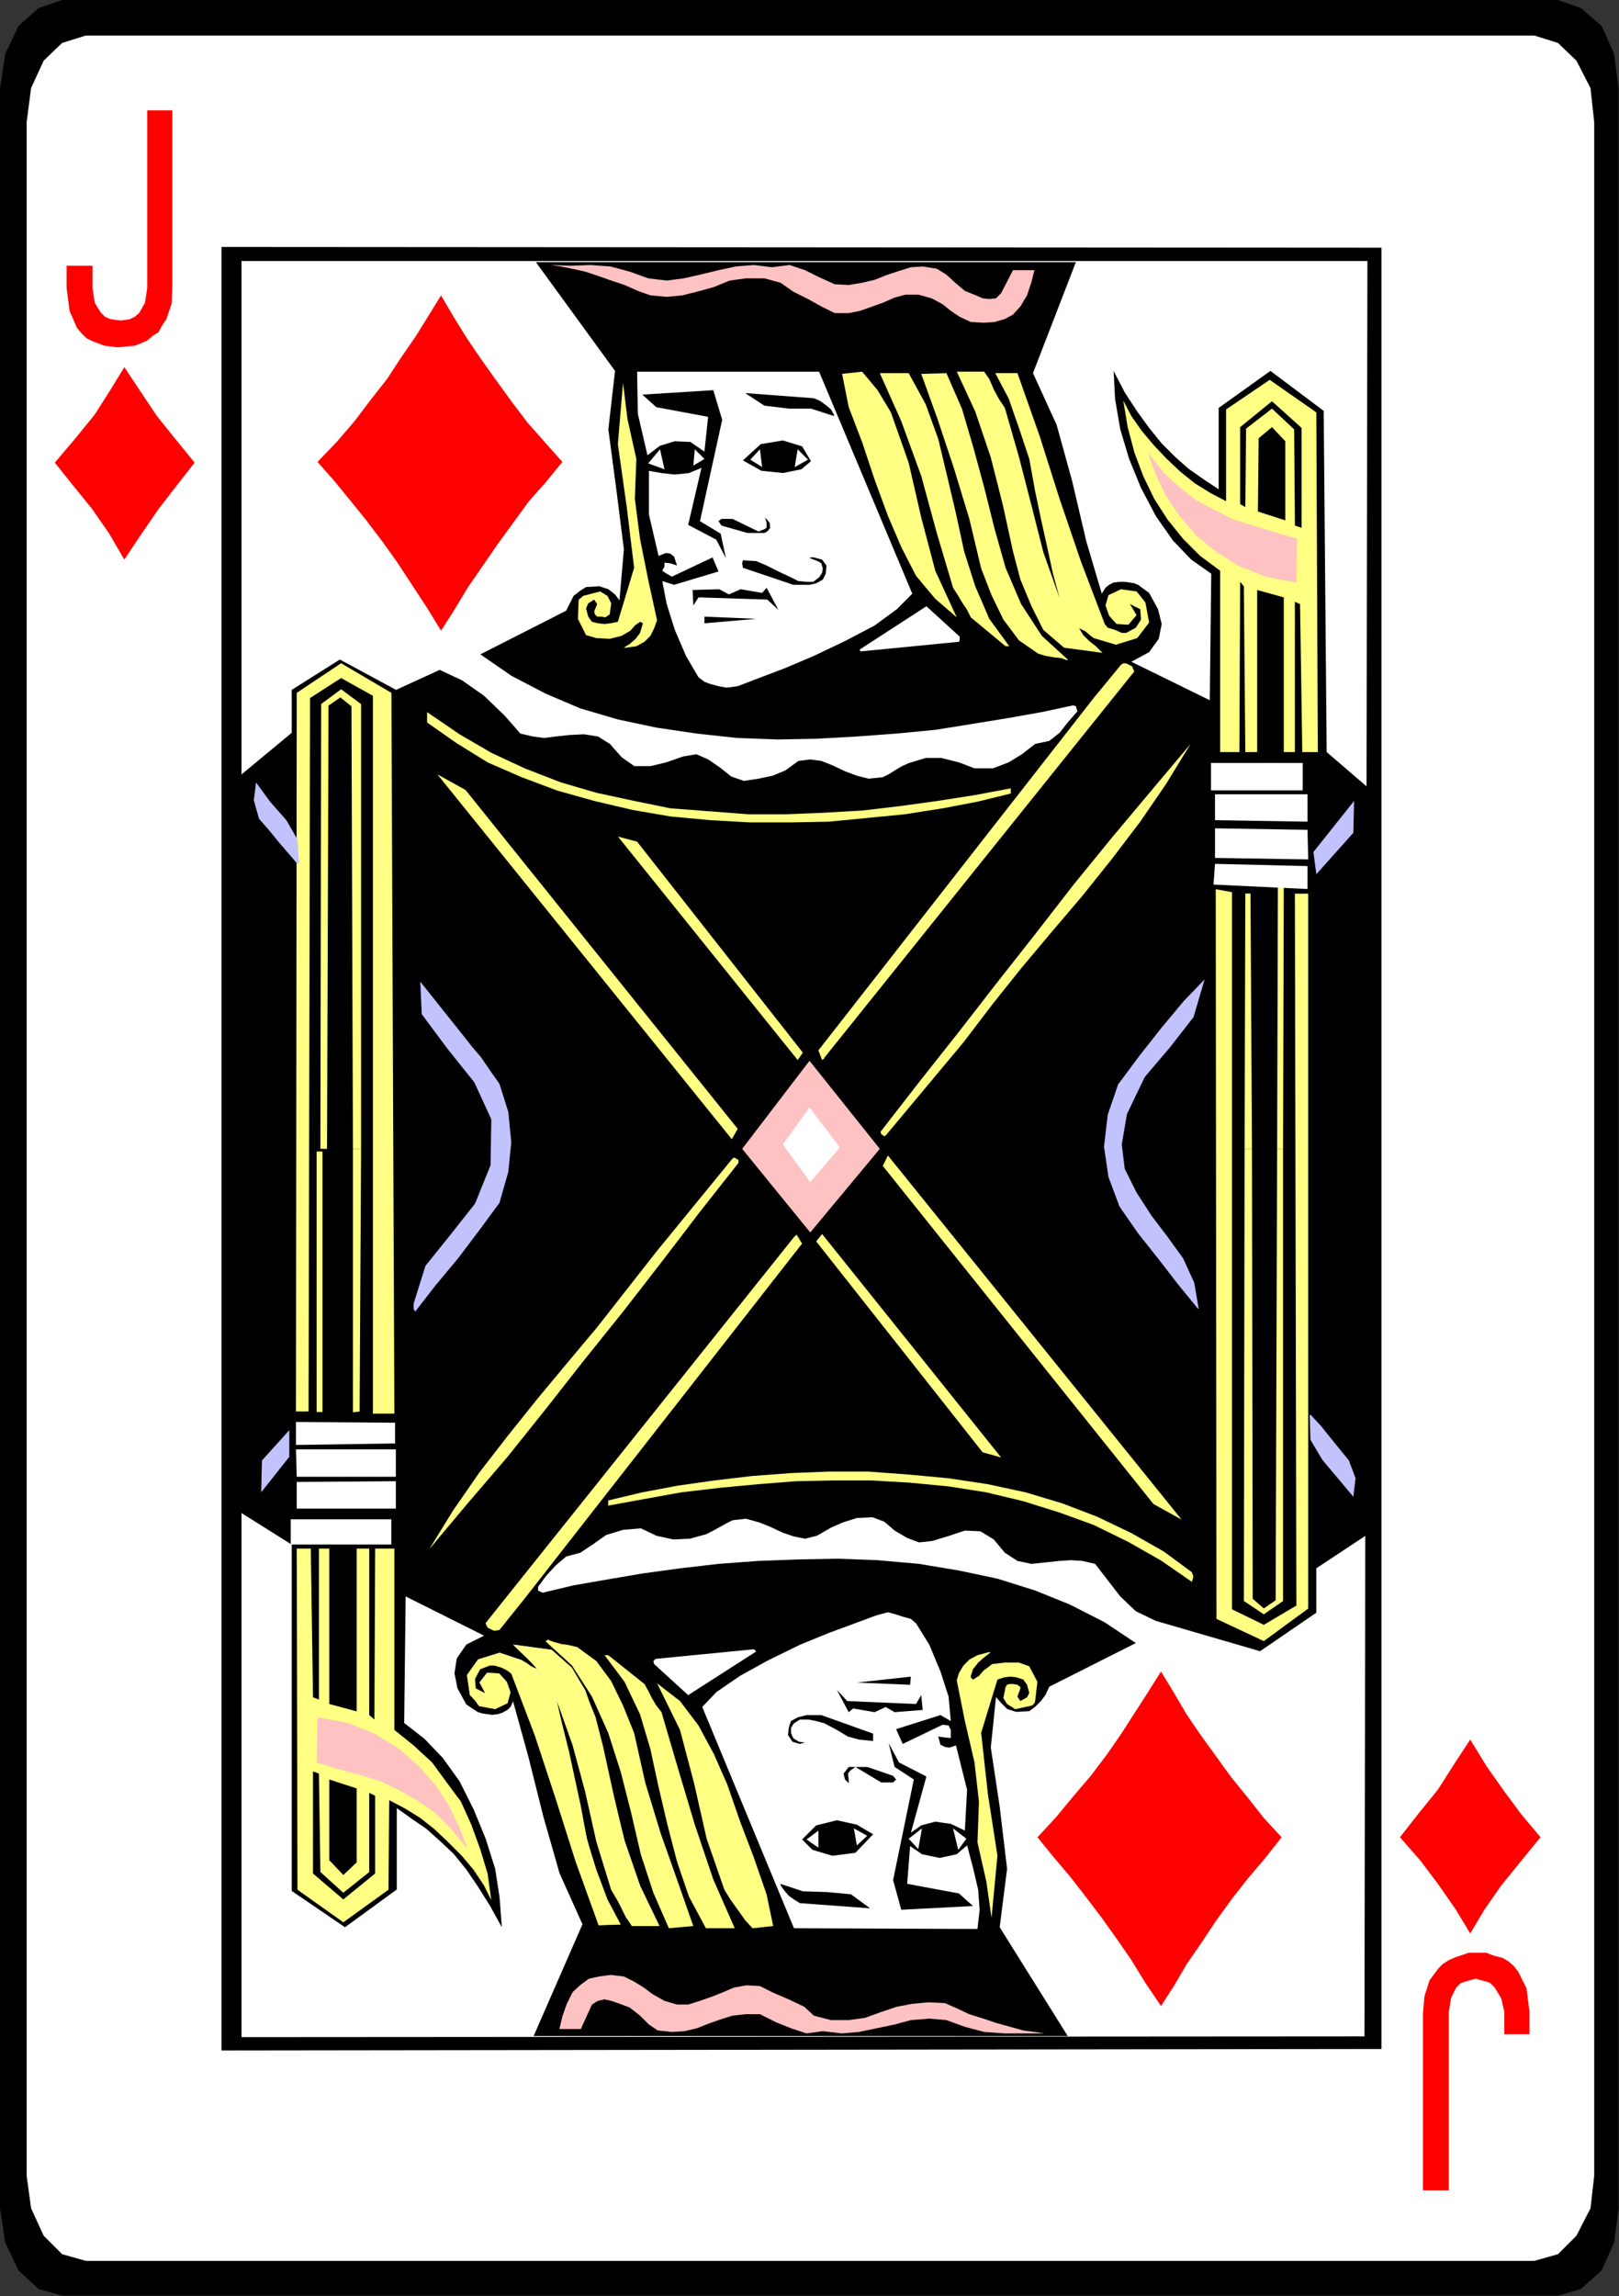 <?xml version="1.0" encoding="utf-8"?>
<svg viewBox="2332.094 189.581 210.048 297.792" xmlns="http://www.w3.org/2000/svg">
  <rect x="2332.094" y="189.581" width="210.048" height="297.792" fill="#333333" stroke="none"/>
  <g id="g130" transform="matrix(1.333, 0, 0, -1.333, 2340.158, 189.581)">
    <path d="m 0,0 h 145.584 l 2.231,-0.792 2.017,-1.728 1.225,-2.736 0.431,-3.384 v -206.208 l -0.431,-3.312 -1.225,-2.736 -2.017,-1.8 -2.231,-0.648 H 0 l -2.304,0.648 -1.944,1.8 -1.296,2.736 -0.504,3.312 V -8.64 l 0.504,3.384 1.296,2.736 1.944,1.728 z" style="fill:#000000;fill-opacity:1;fill-rule:nonzero;stroke:none" id="path132"/>
  </g>
  <g id="g134" transform="matrix(1.333, 0, 0, -1.333, 2343.229, 194.189)">
    <path d="m 0,0 h 140.977 l 2.303,-0.72 1.8,-1.728 1.368,-2.664 0.361,-3.312 v -199.8 l -0.361,-3.168 -1.368,-2.664 -1.8,-1.8 -2.303,-0.648 H 0 l -2.304,0.648 -1.8,1.8 -1.223,2.664 -0.433,3.168 v 199.8 l 0.433,3.312 1.223,2.664 1.8,1.728 z" style="fill:#ffffff;fill-opacity:1;fill-rule:nonzero;stroke:none" id="path136"/>
  </g>
  <g id="g138" transform="matrix(1.333, 0, 0, -1.333, 2340.733, 224.045)">
    <path d="m 0,0 h 2.521 v -2.16 l 0.215,-1.44 0.577,-0.936 0.431,-0.432 0.504,-0.216 0.433,-0.072 0.575,-0.072 0.576,0.072 0.36,0.072 0.433,0.216 0.432,0.36 0.576,1.008 0.216,1.44 v 17.28 h 2.447 V -1.872 L 10.225,-3.672 9.721,-5.184 9.288,-5.832 8.928,-6.48 8.353,-6.84 7.849,-7.272 7.2,-7.56 6.625,-7.776 5.904,-7.848 5.256,-7.92 H 4.824 L 4.248,-7.848 3.672,-7.776 3.097,-7.56 2.521,-7.344 1.944,-7.056 1.44,-6.552 1.008,-6.048 0.288,-4.392 0,-2.16 Z" style="fill:#ff0000;fill-opacity:1;fill-rule:nonzero;stroke:none" id="path140"/>
  </g>
  <g id="g142" transform="matrix(1.333, 0, 0, -1.333, 2530.525, 453.389)">
    <path d="M 0,0 H -2.447 V 2.16 L -2.735,3.456 -3.383,4.536 -3.815,4.968 -4.176,5.112 -4.752,5.256 -5.256,5.4 -5.76,5.256 -6.264,5.112 -6.695,4.968 -7.127,4.536 -7.631,3.528 -7.848,2.16 v -17.352 h -2.519 V 1.944 l 0.143,1.728 0.505,1.584 0.432,0.576 0.432,0.576 0.432,0.432 0.575,0.36 0.649,0.288 0.648,0.216 0.648,0.216 h 0.576 0.575 0.576 L -3.672,7.704 -3.168,7.56 -2.591,7.416 -2.016,7.056 -1.512,6.624 -1.079,6.048 -0.287,4.464 0,2.16 Z" style="fill:#ff0000;fill-opacity:1;fill-rule:nonzero;stroke:none" id="path144"/>
  </g>
  <g id="g146" transform="matrix(1.333, 0, 0, -1.333, 2357.343, 249.581)">
    <path d="M 0,0 -1.873,2.304 -3.673,4.536 -5.257,6.912 -6.841,9.288 -8.209,7.056 -9.721,4.68 -11.593,2.376 -13.608,0 l 1.727,-2.16 1.872,-2.304 1.656,-2.376 1.512,-2.592 1.584,2.376 1.728,2.52 1.728,2.232 z" style="fill:#ff0000;fill-opacity:1;fill-rule:nonzero;stroke:none" id="path148"/>
  </g>
  <g id="g150" transform="matrix(1.333, 0, 0, -1.333, 2513.725, 427.853)">
    <path d="M 0,0 2.016,-2.304 3.744,-4.608 5.4,-6.984 6.84,-9.36 8.208,-7.056 9.864,-4.68 11.736,-2.376 13.68,0 11.809,2.232 10.152,4.464 8.424,6.912 6.84,9.504 5.328,7.2 3.672,4.608 1.801,2.304 Z" style="fill:#ff0000;fill-opacity:1;fill-rule:nonzero;stroke:none" id="path152"/>
  </g>
  <g id="g154" transform="matrix(1.333, 0, 0, -1.333, 2511.326, 455.309)">
    <path d="m 0,0 v 175.248 l -112.896,0.072 V -0.144 Z" style="fill:#000000;fill-opacity:1;fill-rule:nonzero;stroke:none" id="path156"/>
  </g>
  <g id="g158" transform="matrix(1.333, 0, 0, -1.333, 2509.117, 453.677)">
    <path d="M 0,0 0.288,172.728 H -109.296 V -0.072 Z" style="fill:#ffffff;fill-opacity:1;fill-rule:nonzero;stroke:none" id="path160"/>
  </g>
  <g id="g162" transform="matrix(1.333, 0, 0, -1.333, 2475.038, 266.573)">
    <path d="m 0,0 -1.512,5.112 -1.368,5.832 -1.512,5.472 -2.304,5.04 4.176,10.8 h -52.56 l 7.704,-10.584 -0.648,-5.688 0.792,-5.976 0.72,-5.688 -0.432,-4.968 -0.432,0.576 -0.648,0.504 -0.865,0.288 -1.295,-0.072 -0.577,-0.36 -0.647,-0.504 -0.36,-0.72 -0.36,-0.72 -8.352,-4.248 3.024,-2.088 3.311,-1.728 3.384,-1.44 3.673,-1.08 3.743,-0.792 3.889,-0.576 3.96,-0.432 3.96,-0.144 3.815,0.072 3.889,0.216 3.888,0.288 3.744,0.36 3.6,0.576 3.528,0.576 3.24,0.576 3.024,0.648 0.288,-0.072 0.144,-0.504 -0.937,-1.08 -0.791,-1.008 -1.008,-0.792 -1.368,-0.288 -1.296,-1.008 -1.296,-0.792 -1.512,-0.576 h -1.801 l -1.511,0.576 -1.728,0.432 h -1.513 l -1.655,-0.504 -0.648,-0.288 -0.72,-0.432 -0.576,-0.36 -0.577,-0.288 -1.367,-0.144 -1.152,0.288 -1.152,0.432 -1.224,0.576 -1.08,0.432 -1.08,0.144 -1.152,-0.144 -1.296,-0.936 -1.224,-0.504 -1.368,-0.288 -1.441,-0.216 -1.223,0.432 -1.08,0.864 -1.153,0.792 -1.151,0.504 -1.296,-0.216 -1.656,-0.576 -1.512,-0.36 h -1.584 l -1.225,0.864 -1.151,1.296 -1.152,0.72 -1.368,0.216 -1.44,-0.072 -1.297,-0.144 -1.151,-0.144 -1.08,0.144 -1.224,0.288 -1.512,1.728 -2.016,1.944 -2.16,1.512 -2.16,1.008 -4.248,-1.944 -5.472,2.952 -4.68,-2.952 v -4.176 l -5.04,-4.176 v -71.64 l 5.04,-3.168 v -33.696 l 5.184,-3.528 5.04,3.672 v 7.92 l 1.512,-1.08 1.368,-0.936 1.368,-1.224 1.296,-1.224 1.223,-1.512 1.081,-1.584 1.224,-1.944 1.152,-2.088 -0.216,2.88 -0.432,2.808 -0.936,2.952 -1.152,2.808 -1.368,2.736 -1.656,2.304 -1.8,1.872 -1.944,1.512 0.144,12.312 7.632,-3.816 -1.729,-0.864 -0.935,-1.368 -0.216,-1.44 0.288,-1.44 0.863,-1.584 1.081,-0.72 0.432,-0.144 0.504,-0.072 0.504,-0.072 0.576,0.072 0.432,0.144 0.504,0.288 0.288,0.288 0.215,0.504 -0.215,0.936 -1.152,-1.44 -1.944,0.072 -0.36,0.504 -0.504,0.576 -0.288,1.944 1.08,1.512 2.088,0.648 2.16,-0.72 0.288,-0.216 0.504,-0.36 0.72,-0.288 -0.504,0.576 -0.576,0.576 -0.648,0.576 -0.649,0.648 3.745,-0.504 2.015,-1.8 1.297,-2.16 0.864,-2.592 0.792,-2.808 1.008,-4.608 1.152,-4.608 1.512,-4.392 1.871,-3.888 h -2.664 l -0.575,0.792 -0.433,0.864 -0.503,1.08 -0.504,0.792 -1.44,4.68 -1.08,4.824 -1.224,4.536 -1.584,4.464 0.503,-2.448 0.577,-2.592 0.576,-2.664 0.647,-2.664 0.649,-3.168 0.792,-3.024 1.08,-2.88 1.368,-2.448 -2.088,-0.072 -2.232,6.192 -1.945,6.12 -2.015,6.12 -2.304,6.048 -0.936,0.648 -0.72,0.144 -0.504,0.144 -0.937,-0.504 -0.575,-1.008 0.144,-0.864 1.008,-0.504 -0.577,1.08 0.721,0.936 1.152,-0.072 0.648,-0.72 0.432,-1.08 0.287,-0.864 1.512,-5.472 1.441,-5.76 1.584,-5.544 2.232,-4.968 -4.752,-10.872 h 51.983 l -6.623,10.584 0.72,5.688 -0.72,6.048 -0.865,5.76 0.505,4.896 0.504,-0.576 0.576,-0.576 0.864,-0.288 1.295,0.072 0.577,0.432 0.576,0.576 0.431,0.576 0.361,0.792 8.425,4.248 -3.025,2.016 -3.384,1.728 -3.384,1.368 -3.672,1.152 -3.744,0.792 -3.888,0.648 -4.032,0.36 -3.888,0.144 -3.816,-0.072 -3.888,-0.144 -3.888,-0.288 -3.744,-0.432 -3.672,-0.504 -3.384,-0.576 -3.312,-0.576 -3.025,-0.72 -0.431,0.216 v 0.36 l 0.792,1.08 0.935,1.008 1.009,0.864 1.367,0.36 1.297,0.864 1.224,0.864 1.656,0.504 1.728,0.144 1.511,-0.72 1.657,-0.36 1.584,0.072 1.584,0.432 0.719,0.36 0.649,0.36 0.648,0.36 0.576,0.288 1.296,0.144 1.296,-0.36 1.08,-0.432 1.224,-0.576 1.08,-0.36 1.08,-0.216 1.151,0.288 1.369,0.792 1.152,0.504 1.368,0.432 1.512,0.072 1.152,-0.432 1.008,-0.864 1.224,-0.72 1.152,-0.432 1.296,0.144 1.656,0.504 1.512,0.504 1.512,-0.072 1.296,-0.792 1.079,-1.296 1.225,-0.792 1.368,-0.288 1.367,0.144 1.369,0.144 1.08,0.072 1.152,-0.072 1.224,-0.288 1.224,-1.584 1.224,-1.584 1.513,-1.44 1.943,-0.936 10.152,-2.952 5.472,3.744 v 4.32 l 5.112,3.384 v 72.504 l -4.104,3.528 -0.288,33.192 -5.184,3.888 -5.04,-3.6 v -7.92 L 9.863,11.16 8.424,12.168 7.128,13.32 5.832,14.616 4.608,16.128 3.456,17.712 2.232,19.584 1.151,21.672 1.296,18.936 1.8,15.984 2.664,13.104 3.816,10.296 5.256,7.56 6.912,5.184 l 1.8,-1.872 1.943,-1.368 -0.143,-12.312 -7.632,3.744 1.728,0.936 0.936,1.296 0.288,1.44 -0.36,1.44 L 4.608,0.072 3.527,0.864 3.168,1.008 2.735,1.08 2.232,1.152 H 1.729 L 1.151,1.08 0.72,0.864 0.359,0.576 Z" style="fill:#000000;fill-opacity:1;fill-rule:nonzero;stroke:none" id="path164"/>
  </g>
  <g id="g166" transform="matrix(1.333, 0, 0, -1.333, 2475.902, 266.765)">
    <path d="M 0,0 1.224,0.576 2.735,0.36 3.096,-0.072 3.6,-0.72 3.96,-2.664 2.808,-4.176 0.72,-4.824 l -2.16,0.648 -0.289,0.216 -0.503,0.432 -0.577,0.288 -0.072,0.072 0.432,-0.72 0.577,-0.576 0.647,-0.504 0.649,-0.648 -3.744,0.504 -2.016,1.728 -1.152,2.304 -1.08,2.592 -0.721,2.736 -1.008,4.608 -1.152,4.536 -1.512,4.464 -1.8,3.888 h 2.664 l 0.504,-0.72 0.433,-1.008 0.504,-0.936 0.575,-0.864 1.368,-4.752 1.225,-4.752 1.152,-4.536 1.584,-4.464 -0.648,2.376 -0.577,2.664 -0.576,2.592 -0.576,2.736 -0.576,3.168 -1.008,3.024 -1.008,2.88 -1.296,2.448 h 2.161 l 2.16,-6.12 1.944,-6.12 2.088,-6.12 2.304,-6.048 0.288,-0.36 0.719,-0.216 0.648,-0.288 h 0.433 l 0.936,0.504 0.504,0.792 -0.072,1.008 -1.009,0.504 0.648,-1.08 -0.792,-0.936 -1.152,0.072 -0.72,0.792 -0.36,1.008 z" style="fill:#ffff83;fill-opacity:1;fill-rule:nonzero;stroke:none" id="path168"/>
  </g>
  <g id="g170" transform="matrix(1.333, 0, 0, -1.333, 2397.949, 410.477)">
    <path d="m 0,0 -1.224,-0.576 -1.512,0.288 -0.36,0.504 -0.576,0.576 -0.288,1.944 1.08,1.512 2.088,0.648 2.16,-0.72 L 1.801,3.96 2.305,3.6 2.809,3.312 H 2.881 L 2.376,3.888 1.801,4.464 1.225,5.04 0.576,5.688 4.32,5.184 6.264,3.456 7.561,1.152 l 1.007,-2.52 0.72,-2.808 1.009,-4.608 1.079,-4.608 1.513,-4.392 1.871,-3.888 h -2.664 l -0.503,0.792 -0.433,0.864 -0.576,1.008 -0.504,0.864 -1.439,4.68 -1.08,4.824 -1.225,4.536 -1.584,4.464 0.576,-2.448 0.649,-2.592 0.575,-2.664 0.577,-2.664 0.575,-3.168 0.937,-3.024 1.08,-2.88 1.295,-2.448 -2.16,-0.072 -2.232,6.192 -1.944,6.12 -2.016,6.12 L 0.36,2.88 0,3.168 -0.575,3.456 -1.296,3.672 H -1.728 L -2.664,3.312 -3.168,2.376 -3.096,1.44 -2.159,0.936 -2.736,2.016 -1.944,2.952 -0.792,2.88 -0.072,2.088 0.288,1.08 Z" style="fill:#ffff83;fill-opacity:1;fill-rule:nonzero;stroke:none" id="path172"/>
  </g>
  <g id="g174" transform="matrix(1.333, 0, 0, -1.333, 2496.061, 402.413)">
    <path d="M 0,0 4.32,3.168 V 72.72 H 3.024 L 3.168,3.456 0,1.584 -3.096,3.096 V 72.864 L -4.68,73.152 -4.607,2.16 Z" style="fill:#ffff83;fill-opacity:1;fill-rule:nonzero;stroke:none" id="path176"/>
  </g>
  <g id="g178" transform="matrix(1.333, 0, 0, -1.333, 2376.35, 275.597)">
    <path d="m 0,0 -4.32,-2.88 -0.073,-69.912 h 1.225 L -3.024,-3.384 0,-1.44 3.096,-3.168 v -69.84 H 5.184 L 4.896,-2.88 Z" style="fill:#ffff83;fill-opacity:1;fill-rule:nonzero;stroke:none" id="path180"/>
  </g>
  <g id="g182" transform="matrix(1.333, 0, 0, -1.333, 2493.566, 338.573)">
    <path d="M 0,0 0.071,24.84 H 0.575 L 0.719,0 Z" style="fill:#ffff83;fill-opacity:1;fill-rule:nonzero;stroke:none" id="path184"/>
  </g>
  <g id="g186" transform="matrix(1.333, 0, 0, -1.333, 2497.79, 338.573)">
    <path d="M 0,0 0.071,25.632 H 0.647 L 0.575,0 Z" style="fill:#ffff83;fill-opacity:1;fill-rule:nonzero;stroke:none" id="path188"/>
  </g>
  <g id="g190" transform="matrix(1.333, 0, 0, -1.333, 2493.566, 338.573)">
    <path d="m 0,0 -0.072,-43.992 1.943,-1.296 1.872,1.296 0,43.992 H 3.168 L 3.023,-43.92 1.871,-44.712 0.791,-43.776 0.719,0 Z" style="fill:#ffff83;fill-opacity:1;fill-rule:nonzero;stroke:none" id="path192"/>
  </g>
  <g id="g194" transform="matrix(1.333, 0, 0, -1.333, 2373.662, 338.573)">
    <path d="m 0,0 0.072,43.272 1.945,1.44 1.943,-1.44 V 0 H 3.168 L 3.024,43.056 1.944,43.92 0.792,43.128 0.647,0 Z" style="fill:#ffff83;fill-opacity:1;fill-rule:nonzero;stroke:none" id="path196"/>
  </g>
  <path d="m 1767.562,1011.374 h 0.575 v 25.344 h -0.575 z" style="fill:#ffff83;fill-opacity:1;fill-rule:nonzero;stroke:none" id="path198" transform="matrix(1.333, 0, 0, -1.333, 17.01, 1720.863)"/>
  <g id="g200" transform="matrix(1.333, 0, 0, -1.333, 2377.886, 338.573)">
    <path d="M 0,0 V -25.632 L 0.648,-25.56 0.792,0 Z" style="fill:#ffff83;fill-opacity:1;fill-rule:nonzero;stroke:none" id="path202"/>
  </g>
  <g id="g204" transform="matrix(1.333, 0, 0, -1.333, 2370.494, 377.549)">
    <path d="M 0,0 0.072,-2.664 H 9.721 L 9.721,0 Z" style="fill:#ffffff;fill-opacity:1;fill-rule:nonzero;stroke:none" id="path206"/>
  </g>
  <g id="g208" transform="matrix(1.333, 0, 0, -1.333, 2385.949, 359.693)">
    <path d="m 0,0 2.016,2.592 2.16,2.592 2.016,2.664 2.016,2.736 0.864,3.023 L 9.36,16.488 9.072,19.439 8.208,22.176 7.344,23.399 6.408,24.768 5.545,25.776 4.752,26.784 0.504,32.112 0.648,28.944 3.168,25.56 5.76,22.32 7.416,18.72 7.344,14.256 5.832,10.512 3.384,7.416 1.009,4.464 -0.144,0.792 V 0.288 Z" style="fill:#c2c2ff;fill-opacity:1;fill-rule:nonzero;stroke:none" id="path210"/>
  </g>
  <g id="g212" transform="matrix(1.333, 0, 0, -1.333, 2487.613, 359.309)">
    <path d="m 0,0 -0.432,2.52 -1.08,2.376 -1.511,2.088 -1.584,2.088 -1.441,2.232 -1.151,2.304 -0.289,2.376 0.504,2.952 1.728,3.6 2.448,2.88 2.304,2.952 1.08,3.672 L -1.439,29.952 -3.6,27.36 -5.76,24.624 -7.848,21.816 -8.855,18.864 -9.216,15.768 -8.783,12.816 -7.703,9.936 -5.904,7.344 -3.96,4.896 -2.016,2.376 -0.072,0 Z" style="fill:#c2c2ff;fill-opacity:1;fill-rule:nonzero;stroke:none" id="path214"/>
  </g>
  <g id="g216" transform="matrix(1.333, 0, 0, -1.333, 2446.238, 338.573)">
    <path d="M 0,0 -6.841,8.568 -13.393,0 -6.769,-8.136 Z" style="fill:#ffc2c2;fill-opacity:1;fill-rule:nonzero;stroke:none" id="path218"/>
  </g>
  <g id="g220" transform="matrix(1.333, 0, 0, -1.333, 2437.31, 346.061)">
    <path d="M 0,0 4.752,6.048 -0.145,11.952 -4.969,6.048 Z" style="fill:#ffc2c2;fill-opacity:1;fill-rule:nonzero;stroke:none" id="path222"/>
  </g>
  <g id="g224" transform="matrix(1.333, 0, 0, -1.333, 2441.053, 338.382)">
    <path d="m 0,0 -2.952,3.888 -2.592,-3.6 2.664,-3.672 z" style="fill:#ffffff;fill-opacity:1;fill-rule:nonzero;stroke:none" id="path226"/>
  </g>
  <g id="g228" transform="matrix(1.333, 0, 0, -1.333, 2507.678, 297.581)">
    <path d="m 0,0 0.071,3.096 -3.96,-4.969 0.288,-2.159 z" style="fill:#c2c2ff;fill-opacity:1;fill-rule:nonzero;stroke:none" id="path230"/>
  </g>
  <g id="g232" transform="matrix(1.333, 0, 0, -1.333, 2366.077, 378.989)">
    <path d="M 0,0 -0.071,-3.096 2.664,0.36 v 2.592 z" style="fill:#c2c2ff;fill-opacity:1;fill-rule:nonzero;stroke:none" id="path234"/>
  </g>
  <g id="g236" transform="matrix(1.333, 0, 0, -1.333, 2501.725, 296.141)">
    <path d="M 0,0 V 2.664 H -9 V 0.144 Z" style="fill:#ffffff;fill-opacity:1;fill-rule:nonzero;stroke:none" id="path238"/>
  </g>
  <g id="g240" transform="matrix(1.333, 0, 0, -1.333, 2501.725, 304.877)">
    <path d="M 0,0 V 2.232 L -9,2.448 -9.144,0.432 Z" style="fill:#ffffff;fill-opacity:1;fill-rule:nonzero;stroke:none" id="path242"/>
  </g>
  <g id="g244" transform="matrix(1.333, 0, 0, -1.333, 2370.59, 381.774)">
    <path d="M 0,0 V -2.592 H 9.648 V 0.072 Z" style="fill:#ffffff;fill-opacity:1;fill-rule:nonzero;stroke:none" id="path246"/>
  </g>
  <g id="g248" transform="matrix(1.333, 0, 0, -1.333, 2427.038, 337.325)">
    <path d="m 0,0 0.576,1.008 -26.496,32.976 -2.736,1.512 z" style="fill:#ffff83;fill-opacity:1;fill-rule:nonzero;stroke:none" id="path250"/>
  </g>
  <g id="g252" transform="matrix(1.333, 0, 0, -1.333, 2447.005, 336.845)">
    <path d="m 0,0 7.633,9.144 2.735,3.6 2.88,3.6 3.024,3.6 2.88,3.384 2.88,3.6 2.737,3.6 2.519,3.672 2.376,3.888 -3.815,-4.536 -3.745,-4.464 -3.816,-4.68 L 14.544,19.584 10.801,14.832 7.056,10.008 3.24,5.184 -0.504,0.36 -0.432,0.144 -0.144,-0.072 Z" style="fill:#ffff83;fill-opacity:1;fill-rule:nonzero;stroke:none" id="path254"/>
  </g>
  <g id="g256" transform="matrix(1.333, 0, 0, -1.333, 2435.582, 327.053)">
    <path d="m 0,0 0.504,0.72 -16.128,20.52 -1.872,0.504 z" style="fill:#ffff83;fill-opacity:1;fill-rule:nonzero;stroke:none" id="path258"/>
  </g>
  <g id="g260" transform="matrix(1.333, 0, 0, -1.333, 2439.038, 326.765)">
    <path d="m 0,0 30.168,37.584 -0.216,0.504 -0.576,0.288 H 29.088 L 28.872,38.232 26.208,34.992 -0.576,0.72 -0.216,-0.216 0,-0.072 Z" style="fill:#ffff83;fill-opacity:1;fill-rule:nonzero;stroke:none" id="path262"/>
  </g>
  <g id="g264" transform="matrix(1.333, 0, 0, -1.333, 2370.878, 301.517)">
    <path d="m 0,0 -0.145,2.304 -1.08,1.872 -1.583,1.8 -1.368,1.872 -0.216,-1.728 0.504,-1.8 1.008,-1.152 0.936,-1.152 0.864,-1.008 0.935,-1.08 z" style="fill:#c2c2ff;fill-opacity:1;fill-rule:nonzero;stroke:none" id="path266"/>
  </g>
  <g id="g268" transform="matrix(1.333, 0, 0, -1.333, 2463.229, 292.494)">
    <path d="m 0,0 v 0.288 0.216 l -3.456,-0.648 -3.672,-0.576 -3.672,-0.504 -3.672,-0.432 -3.816,-0.216 -3.527,-0.144 h -3.745 l -3.744,0.288 -3.815,0.289 -3.528,0.719 -3.672,0.792 -3.456,1.008 -3.529,1.368 -3.24,1.512 -3.096,1.8 -3.168,2.16 V 7.488 6.912 l 2.88,-2.016 3.024,-1.872 3.312,-1.44 3.456,-1.296 3.601,-1.008 3.671,-0.864 3.745,-0.647 3.888,-0.361 3.887,-0.216 h 3.96 l 3.672,0.072 3.744,0.361 3.672,0.359 3.672,0.577 3.385,0.647 z" style="fill:#ffff83;fill-opacity:1;fill-rule:nonzero;stroke:none" id="path270"/>
  </g>
  <g id="g272" transform="matrix(1.333, 0, 0, -1.333, 2447.294, 339.438)">
    <path d="m 0,0 -0.505,-1.008 26.353,-32.904 2.736,-1.512 z" style="fill:#ffff83;fill-opacity:1;fill-rule:nonzero;stroke:none" id="path274"/>
  </g>
  <g id="g276" transform="matrix(1.333, 0, 0, -1.333, 2427.134, 339.821)">
    <path d="m 0,0 -7.417,-9.072 -2.879,-3.672 -2.88,-3.672 -2.953,-3.528 -2.879,-3.456 -2.881,-3.6 -2.736,-3.528 -2.592,-3.744 -2.304,-3.744 3.745,4.464 3.887,4.536 3.744,4.68 3.672,4.68 3.817,4.752 3.744,4.824 3.744,4.896 3.744,4.752 v 0.288 L 0.216,0.072 H 0.144 Z" style="fill:#ffff83;fill-opacity:1;fill-rule:nonzero;stroke:none" id="path278"/>
  </g>
  <g id="g280" transform="matrix(1.333, 0, 0, -1.333, 2438.75, 349.613)">
    <path d="m 0,0 -0.576,-0.72 16.2,-20.52 1.8,-0.504 z" style="fill:#ffff83;fill-opacity:1;fill-rule:nonzero;stroke:none" id="path282"/>
  </g>
  <g id="g284" transform="matrix(1.333, 0, 0, -1.333, 2435.198, 349.901)">
    <path d="m 0,0 -30.096,-37.656 0.215,-0.432 0.577,-0.288 h 0.215 l 0.36,0.072 2.593,3.24 L 0.72,-0.72 0.144,0.216 V 0.072 Z" style="fill:#ffff83;fill-opacity:1;fill-rule:nonzero;stroke:none" id="path286"/>
  </g>
  <g id="g288" transform="matrix(1.333, 0, 0, -1.333, 2502.014, 373.133)">
    <path d="m 0,0 0.071,-2.376 1.153,-1.944 1.511,-1.8 1.513,-1.8 0.215,1.8 -0.648,1.728 -0.936,1.152 -0.936,1.152 -0.863,1.08 -1.009,1.08 z" style="fill:#c2c2ff;fill-opacity:1;fill-rule:nonzero;stroke:none" id="path290"/>
  </g>
  <g id="g292" transform="matrix(1.333, 0, 0, -1.333, 2411.005, 384.173)">
    <path d="m 0,0 v -0.288 -0.216 l 3.528,0.648 3.6,0.648 3.673,0.432 3.815,0.36 3.672,0.288 3.672,0.072 h 3.744 l 3.672,-0.216 3.744,-0.36 3.672,-0.576 3.601,-0.864 3.456,-1.08 3.383,-1.224 3.384,-1.656 3.168,-1.8 3.025,-2.088 0.143,0.504 -0.143,0.432 -2.737,2.016 -3.168,1.8 -3.312,1.584 -3.384,1.296 -3.6,1.08 L 36.937,1.584 33.12,2.16 29.232,2.52 25.345,2.808 H 21.456 L 17.784,2.664 13.968,2.376 10.296,1.944 6.769,1.44 3.313,0.792 Z" style="fill:#ffff83;fill-opacity:1;fill-rule:nonzero;stroke:none" id="path294"/>
  </g>
  <path d="m 1863.537,1074.518 h -8.928 v -2.664 h 8.928 z" style="fill:#ffffff;fill-opacity:1;fill-rule:nonzero;stroke:none" id="path296" transform="matrix(1.333, 0, 0, -1.333, 17.01, 1720.863)"/>
  <path d="m 1765.041,998.485 h 9.793 v 2.448 h -9.793 z" style="fill:#ffffff;fill-opacity:1;fill-rule:nonzero;stroke:none" id="path298" transform="matrix(1.333, 0, 0, -1.333, 17.01, 1720.863)"/>
  <g id="g300" transform="matrix(1.333, 0, 0, -1.333, 2492.893, 287.117)">
    <path d="M 0,0 0.072,16.56 0.433,16.128 0.576,0 H 1.729 V 15.768 L 4.32,15.048 V 0 H 5.4 V 14.616 L 5.904,14.4 6.12,0 h 1.513 l -0.145,33.048 -4.536,3.168 -4.248,-2.88 v -8.928 l -1.512,0.792 -1.511,0.936 -1.441,1.152 -1.296,1.224 -1.296,1.368 -1.152,1.368 -1.008,1.44 -0.792,1.512 0.432,-2.592 0.648,-2.448 0.864,-2.304 1.08,-2.232 1.297,-2.016 1.511,-1.872 1.657,-1.656 1.943,-1.44 0,-17.64 z" style="fill:#ffff83;fill-opacity:1;fill-rule:nonzero;stroke:none" id="path302"/>
  </g>
  <g id="g304" transform="matrix(1.333, 0, 0, -1.333, 2426.366, 278.765)">
    <path d="m 0,0 1.08,0.144 1.871,0.72 2.664,1.008 2.881,1.224 3.024,1.44 2.88,1.512 2.16,1.584 1.511,1.512 L 9,30.744 H -8.712 l 0.071,-4.104 0.937,-4.032 1.224,0.936 1.44,0.432 1.512,-0.072 1.368,-0.936 0.359,3.384 -5.04,0.936 -1.367,1.224 6.911,0.432 0.865,-2.88 -2.16,-9.864 2.016,-1.224 0.504,-2.376 -0.936,1.8 -2.736,1.44 1.296,5.544 -1.224,-0.504 -1.368,-0.144 -1.296,0.144 -1.225,0.216 v -4.248 l 0.937,-4.032 0.72,0.288 0.432,-0.072 0.36,-0.288 0.288,-0.864 -0.648,0.216 -0.577,0.072 v -0.36 l -0.215,-0.432 0.432,-0.288 0.504,-0.288 3.96,1.872 0.576,-1.368 -4.32,-1.296 -1.152,0.36 0.432,-2.232 0.792,-2.52 1.08,-2.52 1.224,-2.088 0.576,-0.432 0.576,-0.216 0.792,-0.216 z" style="fill:#ffffff;fill-opacity:1;fill-rule:nonzero;stroke:none" id="path306"/>
  </g>
  <g id="g308" transform="matrix(1.333, 0, 0, -1.333, 2470.525, 275.213)">
    <path d="M 0,0 0.072,0.072 -2.447,2.376 -4.464,5.472 -5.976,9 l -1.08,3.816 -1.007,4.032 -1.081,3.96 -1.08,3.672 -1.511,3.456 -2.449,-0.072 1.584,-4.392 1.584,-4.752 1.512,-4.968 1.152,-4.824 1.008,-2.592 1.153,-2.376 1.511,-2.016 1.872,-1.296 0.72,-0.216 0.793,-0.144 0.72,-0.072 z" style="fill:#ffff83;fill-opacity:1;fill-rule:nonzero;stroke:none" id="path310"/>
  </g>
  <g id="g312" transform="matrix(1.333, 0, 0, -1.333, 2443.741, 274.061)">
    <path d="M 0,0 9.576,0.936 9.648,1.08 V 1.44 L 6.408,4.392 -0.144,0.144 h 0.073 z" style="fill:#ffffff;fill-opacity:1;fill-rule:nonzero;stroke:none" id="path314"/>
  </g>
  <g id="g316" transform="matrix(1.333, 0, 0, -1.333, 2413.31, 273.581)">
    <path d="M 0,0 1.008,0.144 1.8,0.576 2.376,1.152 2.735,1.872 3.024,2.664 2.159,6.624 1.368,10.584 0.863,14.472 1.008,18.36 0.144,22.248 -0.288,25.776 -0.792,19.8 0.072,13.68 0.792,7.776 -0.792,2.52 -1.512,2.376 -2.089,2.304 -2.736,2.376 -3.313,2.52 -3.673,3.023 -3.888,3.815 -3.673,4.32 -3.096,4.68 -2.808,4.248 -3.096,3.528 -3.024,3.24 -2.808,3.023 h 0.432 L -2.017,2.952 -1.8,3.096 -1.584,3.24 -1.44,4.32 -1.8,5.04 -2.521,5.472 -4.177,5.04 -4.32,4.896 -4.608,4.68 -4.68,2.808 -3.888,1.224 -2.88,0.936 -1.584,0.864 -0.433,1.152 0.432,1.656 0.863,2.16 1.368,2.52 1.655,2.376 1.584,2.16 1.368,1.44 0.936,0.864 0.36,0.36 -0.216,0 h 0.071 z" style="fill:#ffff83;fill-opacity:1;fill-rule:nonzero;stroke:none" id="path318"/>
  </g>
  <g id="g320" transform="matrix(1.333, 0, 0, -1.333, 2462.557, 273.389)">
    <path d="M 0,0 H 0.216 0.36 l -1.944,2.664 -1.368,3.168 -1.079,3.384 -0.792,3.672 -0.865,3.672 -0.864,3.6 -1.224,3.384 -1.656,3.024 h -2.807 l 2.088,-4.68 1.943,-5.328 1.512,-5.544 1.584,-5.328 0.504,-0.792 0.432,-0.72 0.433,-0.648 0.359,-0.72 z" style="fill:#ffff83;fill-opacity:1;fill-rule:nonzero;stroke:none" id="path322"/>
  </g>
  <g id="g324" transform="matrix(1.333, 0, 0, -1.333, 2423.486, 270.413)">
    <path d="M 0,0 5.04,0.432 0,0.647 Z" style="fill:#000000;fill-opacity:1;fill-rule:nonzero;stroke:none" id="path326"/>
  </g>
  <g id="g328" transform="matrix(1.333, 0, 0, -1.333, 2456.221, 269.645)">
    <path d="m 0,0 -2.088,4.536 -1.368,5.184 -1.224,5.328 -1.727,4.896 -0.649,1.08 -0.648,1.08 -0.72,0.864 -0.792,0.936 -1.943,-0.216 0.647,-3.24 1.296,-3.384 1.225,-3.672 L -6.695,9.864 -5.399,6.84 -3.96,4.032 -2.088,1.8 Z" style="fill:#ffff83;fill-opacity:1;fill-rule:nonzero;stroke:none" id="path330"/>
  </g>
  <g id="g332" transform="matrix(1.333, 0, 0, -1.333, 2433.086, 268.685)">
    <path d="M 0,0 -1.152,2.16 -1.584,1.656 -3.673,2.016 -4.824,1.512 -5.76,2.016 -8.353,1.944 -8.28,0.432 -7.776,1.224 -1.08,1.008 Z" style="fill:#000000;fill-opacity:1;fill-rule:nonzero;stroke:none" id="path334"/>
  </g>
  <g id="g336" transform="matrix(1.333, 0, 0, -1.333, 2435.005, 265.421)">
    <path d="M 0,0 H 0.792 1.584 L 2.232,0.144 2.88,0.504 3.168,1.08 3.24,1.872 2.809,2.448 2.017,2.664 H 1.729 L 1.584,2.592 2.017,2.448 2.521,2.232 2.736,2.088 2.88,1.584 2.809,1.152 2.521,0.72 1.944,0.288 H 1.296 L 0.505,0.36 -0.216,0.72 -1.439,1.296 -2.592,1.872 -3.6,2.304 -4.896,2.376 -4.968,2.088 -4.896,1.656 Z" style="fill:#000000;fill-opacity:1;fill-rule:nonzero;stroke:none" id="path338"/>
  </g>
  <g id="g340" transform="matrix(1.333, 0, 0, -1.333, 2500.285, 265.133)">
    <path d="m 0,0 0.072,4.248 -2.376,0.72 -2.16,0.648 -1.8,0.576 -1.799,0.936 -1.657,0.864 -1.584,1.224 -1.584,1.44 -1.584,2.016 0.792,-2.16 0.937,-2.016 1.367,-2.017 1.584,-1.871 1.944,-1.584 2.16,-1.368 2.665,-1.08 z" style="fill:#ffc2c2;fill-opacity:1;fill-rule:nonzero;stroke:none" id="path342"/>
  </g>
  <g id="g344" transform="matrix(1.333, 0, 0, -1.333, 2429.053, 258.701)">
    <path d="M 0,0 H 1.656 L 1.944,0.144 2.232,0.504 2.16,1.008 1.728,1.512 1.872,1.008 V 0.504 L 1.656,0.36 1.08,0.144 -1.439,1.368 H -2.52 L -2.808,1.152 -2.52,0.72 Z" style="fill:#000000;fill-opacity:1;fill-rule:nonzero;stroke:none" id="path346"/>
  </g>
  <g id="g348" transform="matrix(1.333, 0, 0, -1.333, 2498.845, 257.069)">
    <path d="M 0,0 V 7.704 L -1.296,9.072 -2.592,7.992 -2.663,0.864 Z" style="fill:#000000;fill-opacity:1;fill-rule:nonzero;stroke:none" id="path350"/>
  </g>
  <g id="g352" transform="matrix(1.333, 0, 0, -1.333, 2500.094, 257.741)">
    <path d="M 0,0 -0.072,9.36 -2.232,11.376 -4.752,9.432 -4.824,1.8 -5.328,2.088 v 7.488 l 3.096,2.52 2.879,-2.592 v -9.72 z" style="fill:#000000;fill-opacity:1;fill-rule:nonzero;stroke:none" id="path354"/>
  </g>
  <g id="g356" transform="matrix(1.333, 0, 0, -1.333, 2437.31, 249.389)">
    <path d="m 0,0 -0.864,1.44 -1.872,0.576 -2.16,-0.36 -1.728,-1.584 1.8,-1.008 2.088,-0.216 1.799,0.36 z" style="fill:#000000;fill-opacity:1;fill-rule:nonzero;stroke:none" id="path358"/>
  </g>
  <g id="g360" transform="matrix(1.333, 0, 0, -1.333, 2440.285, 243.341)">
    <path d="M 0,0 -0.287,0.504 -0.72,0.864 -1.296,1.296 -1.943,1.584 -8.64,2.088 -6.768,0.864 -4.392,0.576 h 2.161 L 0,-0.144 v 0.072 z" style="fill:#000000;fill-opacity:1;fill-rule:nonzero;stroke:none" id="path362"/>
  </g>
  <g id="g364" transform="matrix(1.333, 0, 0, -1.333, 2380.766, 390.413)">
    <path d="M 0,0 -0.072,-16.632 -0.576,-16.2 V 0 H -1.8 v -15.84 l -2.664,0.72 V 0 H -5.472 V -14.688 L -6.048,-14.472 -6.265,0 h -1.367 l 0.071,-33.192 4.464,-3.168 4.393,3.168 0.072,8.712 1.512,-0.792 1.512,-0.936 1.368,-1.08 1.368,-1.296 1.296,-1.296 1.152,-1.369 1.008,-1.511 0.72,-1.44 -0.361,2.592 -0.719,2.376 -0.865,2.376 -1.006,2.232 -1.441,1.944 -1.368,1.872 -1.8,1.656 -1.872,1.512 V 0 Z" style="fill:#ffff83;fill-opacity:1;fill-rule:nonzero;stroke:none" id="path366"/>
  </g>
  <g id="g368" transform="matrix(1.333, 0, 0, -1.333, 2447.294, 398.669)">
    <path d="m 0,0 -1.081,-0.288 -1.943,-0.72 -2.737,-1.008 -2.807,-1.152 -3.097,-1.512 -2.735,-1.512 -2.304,-1.584 -1.368,-1.44 8.927,-21.528 17.857,-0.072 0.216,1.872 -0.145,1.944 -0.504,2.16 -0.575,2.16 -1.009,-0.864 -1.655,-0.36 -1.728,0.36 -1.153,0.792 -0.287,-3.672 5.039,-0.936 1.368,-1.224 -6.983,-0.36 -0.793,2.88 2.017,9.792 -1.873,1.224 -0.576,2.304 1.008,-1.872 2.664,-1.368 -1.512,-5.472 1.008,0.72 1.368,0.36 1.513,-0.216 1.367,-0.648 0.217,3.96 -1.08,4.32 -0.648,-0.216 -0.433,0.072 -0.432,0.216 -0.215,0.792 0.503,-0.072 0.721,-0.072 v 0.36 0.432 l -0.217,0.432 -0.576,0.072 -3.888,-1.872 -0.647,1.44 4.319,1.368 1.009,-0.576 -0.217,2.376 -0.792,2.448 -1.08,2.592 -1.296,2.088 -0.504,0.432 -0.792,0.216 -0.647,0.216 z" style="fill:#ffffff;fill-opacity:1;fill-rule:nonzero;stroke:none" id="path370"/>
  </g>
  <g id="g372" transform="matrix(1.333, 0, 0, -1.333, 2403.134, 402.222)">
    <path d="m 0,0 -0.145,-0.144 h -0.072 l 2.592,-2.376 1.944,-3.024 1.584,-3.528 1.224,-3.816 1.009,-3.96 0.935,-4.032 1.225,-3.744 1.512,-3.456 2.376,0.216 -1.512,4.32 -1.656,4.68 -1.512,4.968 -1.08,4.824 -1.08,2.664 -1.153,2.376 -1.439,1.944 -1.872,1.368 -0.937,0.216 -0.576,0.072 -0.791,0.216 z" style="fill:#ffff83;fill-opacity:1;fill-rule:nonzero;stroke:none" id="path374"/>
  </g>
  <g id="g376" transform="matrix(1.333, 0, 0, -1.333, 2429.918, 403.469)">
    <path d="m 0,0 -9.576,-0.936 -0.216,-0.216 0.071,-0.288 3.313,-3.024 6.624,4.248 -0.144,0.144 z" style="fill:#ffffff;fill-opacity:1;fill-rule:nonzero;stroke:none" id="path378"/>
  </g>
  <g id="g380" transform="matrix(1.333, 0, 0, -1.333, 2460.35, 403.853)">
    <path d="m 0,0 -1.08,-0.288 -0.793,-0.432 -0.575,-0.576 -0.433,-0.72 -0.216,-0.72 0.792,-3.96 0.936,-4.032 0.432,-3.816 -0.143,-3.96 0.863,-3.816 0.504,-3.528 0.576,6.048 -0.935,6.048 -0.649,5.904 1.584,5.184 0.649,0.216 0.576,0.072 0.647,-0.072 0.649,-0.216 0.36,-0.504 0.215,-0.792 -0.215,-0.432 -0.648,-0.36 -0.288,0.432 0.288,0.792 v 0.144 L 2.808,-3.168 2.375,-3.096 H 2.016 L 1.8,-3.168 1.655,-3.384 1.439,-4.464 1.8,-5.04 l 0.792,-0.504 1.656,0.36 0.215,0.216 0.072,0.216 0.216,1.872 -0.792,1.512 -1.008,0.36 H 1.583 L 0.359,-1.152 -0.504,-1.8 l -0.433,-0.504 -0.576,-0.36 -0.216,0.216 v 0.144 l 0.216,0.648 0.504,0.648 0.576,0.504 L 0.215,0 H 0.071 Z" style="fill:#ffff83;fill-opacity:1;fill-rule:nonzero;stroke:none" id="path382"/>
  </g>
  <g id="g384" transform="matrix(1.333, 0, 0, -1.333, 2411.005, 404.237)">
    <path d="M 0,0 H -0.216 -0.36 l 1.944,-2.592 1.513,-3.168 1.007,-3.384 0.792,-3.672 0.864,-3.672 0.936,-3.6 1.153,-3.384 1.656,-3.096 h 2.808 l -2.089,4.752 -1.799,5.328 -1.656,5.544 -1.584,5.4 -0.505,0.648 -0.432,0.72 -0.36,0.72 -0.36,0.648 z" style="fill:#ffff83;fill-opacity:1;fill-rule:nonzero;stroke:none" id="path386"/>
  </g>
  <g id="g388" transform="matrix(1.333, 0, 0, -1.333, 2450.27, 407.022)">
    <path d="m 0,0 -5.256,-0.576 5.184,-0.216 z" style="fill:#000000;fill-opacity:1;fill-rule:nonzero;stroke:none" id="path390"/>
  </g>
  <g id="g392" transform="matrix(1.333, 0, 0, -1.333, 2417.343, 407.885)">
    <path d="M 0,0 2.231,-4.536 3.6,-9.72 l 1.223,-5.4 1.728,-4.968 0.576,-0.936 0.721,-1.008 0.719,-1.009 0.72,-0.791 2.016,0.216 -0.648,3.096 -1.223,3.528 -1.369,3.6 -1.224,3.528 -1.296,2.952 -1.512,2.808 -1.8,2.376 z" style="fill:#ffff83;fill-opacity:1;fill-rule:nonzero;stroke:none" id="path394"/>
  </g>
  <g id="g396" transform="matrix(1.333, 0, 0, -1.333, 2440.669, 408.75)">
    <path d="M 0,0 1.152,-2.16 1.584,-1.8 3.673,-2.16 4.752,-1.656 5.616,-2.16 8.353,-1.944 8.208,-0.504 7.704,-1.368 1.009,-1.08 Z" style="fill:#000000;fill-opacity:1;fill-rule:nonzero;stroke:none" id="path398"/>
  </g>
  <g id="g400" transform="matrix(1.333, 0, 0, -1.333, 2438.654, 412.013)">
    <path d="M 0,0 H -0.792 -1.44 l -0.864,-0.216 -0.648,-0.36 -0.216,-0.648 -0.072,-0.72 0.432,-0.648 0.72,-0.216 0.216,0.072 0.288,0.072 -0.576,0.072 -0.504,0.288 -0.144,0.216 -0.144,0.36 v 0.504 l 0.288,0.432 0.576,0.36 h 0.864 l 0.72,-0.144 0.792,-0.216 1.224,-0.648 1.08,-0.648 1.08,-0.288 1.368,-0.144 v 0.288 0.432 z" style="fill:#000000;fill-opacity:1;fill-rule:nonzero;stroke:none" id="path402"/>
  </g>
  <g id="g404" transform="matrix(1.333, 0, 0, -1.333, 2373.277, 412.301)">
    <path d="m 0,0 -0.071,-4.392 2.376,-0.72 2.159,-0.576 1.944,-0.648 1.729,-0.864 1.655,-0.936 1.656,-1.152 1.512,-1.512 1.656,-2.016 -0.792,2.087 -1.008,2.089 -1.296,2.016 -1.656,1.872 -1.872,1.656 -2.304,1.44 -2.591,1.08 z" style="fill:#ffc2c2;fill-opacity:1;fill-rule:nonzero;stroke:none" id="path406"/>
  </g>
  <g id="g408" transform="matrix(1.333, 0, 0, -1.333, 2444.606, 418.733)">
    <path d="m 0,0 h -1.8 l -0.216,-0.288 -0.288,-0.36 0.144,-0.576 0.36,-0.36 v 0.36 L -1.872,-0.648 -1.656,-0.36 -1.151,0 1.368,-1.512 H 2.52 l 0.289,0.288 -0.289,0.36 z" style="fill:#000000;fill-opacity:1;fill-rule:nonzero;stroke:none" id="path410"/>
  </g>
  <g id="g412" transform="matrix(1.333, 0, 0, -1.333, 2374.814, 420.365)">
    <path d="m 0,0 v -7.848 l 1.367,-1.44 1.297,1.224 v 7.2 z" style="fill:#000000;fill-opacity:1;fill-rule:nonzero;stroke:none" id="path414"/>
  </g>
  <g id="g416" transform="matrix(1.333, 0, 0, -1.333, 2373.47, 419.597)">
    <path d="m 0,0 0.144,-9.576 2.231,-2.016 2.521,2.016 v 7.704 L 5.472,-2.16 v -7.56 l -3.097,-2.52 -2.951,2.52 v 9.936 z" style="fill:#000000;fill-opacity:1;fill-rule:nonzero;stroke:none" id="path418"/>
  </g>
  <g id="g420" transform="matrix(1.333, 0, 0, -1.333, 2436.158, 428.141)">
    <path d="m 0,0 1.008,-1.008 1.944,-0.576 2.233,0.288 1.727,1.8 L 5.328,1.44 3.384,1.872 1.368,1.368 Z" style="fill:#000000;fill-opacity:1;fill-rule:nonzero;stroke:none" id="path422"/>
  </g>
  <g id="g424" transform="matrix(1.333, 0, 0, -1.333, 2433.374, 434.093)">
    <path d="m 0,0 0.359,-0.504 0.433,-0.504 0.504,-0.36 0.576,-0.36 6.84,-0.504 L 6.84,-0.864 4.464,-0.648 2.16,-0.576 0,0.144 V 0.072 Z" style="fill:#000000;fill-opacity:1;fill-rule:nonzero;stroke:none" id="path426"/>
  </g>
  <g id="g428" transform="matrix(1.333, 0, 0, -1.333, 2405.053, 249.485)">
    <path d="m 0,0 -1.728,1.944 -1.656,1.872 -1.584,2.088 -1.512,2.088 -1.44,2.016 -1.368,2.016 -1.296,2.088 -1.224,2.088 -1.152,-1.872 -1.296,-2.088 -1.439,-2.088 L -17.064,8.064 -18.648,6.048 -20.232,3.96 -21.96,1.944 -23.832,0 l 1.656,-1.872 1.584,-1.944 1.512,-1.872 1.584,-2.088 1.44,-2.016 1.368,-2.088 1.512,-2.304 1.368,-2.232 1.296,2.016 1.296,2.16 1.44,2.088 1.44,2.088 1.512,2.088 1.584,2.16 1.656,1.872 z" style="fill:#ff0000;fill-opacity:1;fill-rule:nonzero;stroke:none" id="path430"/>
  </g>
  <g id="g432" transform="matrix(1.333, 0, 0, -1.333, 2498.366, 427.853)">
    <path d="m 0,0 -1.729,1.872 -1.584,2.016 -1.583,1.944 -1.512,2.088 -1.512,2.088 -1.368,2.016 -1.224,2.088 -1.224,2.016 -1.224,-1.944 -1.297,-2.016 -1.296,-2.016 L -16.992,8.064 -18.576,5.976 -20.232,4.032 -21.96,1.944 -23.761,0 l 1.585,-1.944 1.584,-1.872 1.512,-1.944 1.584,-2.088 1.439,-2.016 1.441,-2.088 1.368,-2.232 1.512,-2.232 1.296,2.016 1.223,2.088 1.441,2.088 1.44,2.16 1.512,2.088 1.584,2.016 1.656,1.944 z" style="fill:#ff0000;fill-opacity:1;fill-rule:nonzero;stroke:none" id="path434"/>
  </g>
  <g id="g436" transform="matrix(1.333, 0, 0, -1.333, 2458.046, 231.341)">
    <path d="M 0,0 1.225,-0.072 2.304,0 3.312,0.288 4.104,0.72 4.824,1.512 5.473,2.592 5.904,3.888 6.191,5.04 H 4.104 L 2.952,2.808 2.448,2.304 1.8,2.232 1.152,2.304 0.504,2.592 -0.576,3.024 -1.512,3.816 -2.376,4.608 -3.313,5.184 -4.68,5.4 -5.832,5.328 -6.984,4.968 -8.28,4.536 -9.359,4.104 -10.584,3.816 -11.88,3.6 l -1.368,0.072 -1.584,0.72 -1.296,0.648 -1.513,0.504 -1.727,-0.216 -1.728,0.216 -1.8,-0.144 -1.656,-0.36 -1.8,-0.432 -1.584,-0.36 -1.656,-0.216 -1.801,0.216 -1.798,0.648 -1.872,0.504 -1.945,0.144 -1.944,-0.072 -1.944,0.072 1.008,-0.144 1.079,-0.216 1.297,-0.288 1.296,-0.432 1.224,-0.432 1.296,-0.432 1.296,-0.576 1.224,-0.432 1.584,-0.144 1.512,0.144 1.439,0.36 1.584,0.432 1.585,0.648 1.584,0.216 h 1.8 l 1.584,-0.432 1.224,-0.864 1.44,-0.72 1.296,-0.72 1.296,-0.648 h 1.368 l 1.08,0.216 1.224,0.432 1.008,0.36 1.152,0.504 1.08,0.288 h 1.224 l 1.296,-0.36 1.08,-0.576 0.793,-0.648 0.863,-0.576 z" style="fill:#ffc2c2;fill-opacity:1;fill-rule:nonzero;stroke:none" id="path438"/>
  </g>
  <g id="g440" transform="matrix(1.333, 0, 0, -1.333, 2413.022, 445.901)">
    <path d="M 0,0 -1.296,0.144 -2.377,0 -3.385,-0.216 -4.176,-0.792 -4.969,-1.512 -5.545,-2.664 -5.977,-3.888 -6.265,-5.112 h 2.089 l 1.079,2.376 0.576,0.36 0.648,0.144 0.648,-0.144 0.649,-0.216 1.152,-0.432 1.008,-0.792 0.863,-0.864 0.865,-0.576 1.368,-0.144 1.223,0.072 1.224,0.288 1.08,0.432 1.225,0.432 1.152,0.36 1.296,0.144 h 1.367 l 1.585,-0.792 1.439,-0.576 1.512,-0.504 1.584,0.216 1.873,-0.216 1.656,0.144 1.727,0.36 1.729,0.36 1.584,0.432 1.799,0.144 1.657,-0.144 1.799,-0.648 1.872,-0.504 2.016,-0.144 h 1.872 2.017 l -1.009,0.144 -1.079,0.144 -1.296,0.36 -1.296,0.36 -1.296,0.432 -1.369,0.432 -1.224,0.576 -1.152,0.504 -1.584,0.072 -1.584,-0.144 -1.512,-0.288 -1.511,-0.504 -1.584,-0.576 -1.584,-0.216 H 20.16 l -1.656,0.432 -0.937,0.864 -1.511,0.72 -1.513,0.648 -1.296,0.648 -1.296,0.072 L 10.728,-1.08 9.72,-1.512 8.64,-1.944 7.416,-2.376 6.264,-2.736 h -1.08 l -1.225,0.36 -1.151,0.648 -0.865,0.648 -0.935,0.576 z" style="fill:#ffc2c2;fill-opacity:1;fill-rule:nonzero;stroke:none" id="path442"/>
  </g>
  <g id="g444" transform="matrix(1.333, 0, 0, -1.333, 2435.582, 247.853)">
    <path d="m 0,0 1.008,-1.008 -1.296,-0.72 z" style="fill:#ffffff;fill-opacity:1;fill-rule:nonzero;stroke:none" id="path446"/>
  </g>
  <g id="g448" transform="matrix(1.333, 0, 0, -1.333, 2422.238, 247.853)">
    <path d="M 0,0 0.936,-0.936 -0.145,-1.584 Z" style="fill:#ffffff;fill-opacity:1;fill-rule:nonzero;stroke:none" id="path450"/>
  </g>
  <g id="g452" transform="matrix(1.333, 0, 0, -1.333, 2430.685, 247.853)">
    <path d="m 0,0 -0.936,-1.008 1.153,-0.72 z" style="fill:#ffffff;fill-opacity:1;fill-rule:nonzero;stroke:none" id="path454"/>
  </g>
  <g id="g456" transform="matrix(1.333, 0, 0, -1.333, 2417.725, 247.853)">
    <path d="M 0,0 -1.152,-1.368 0.432,-1.944 Z" style="fill:#ffffff;fill-opacity:1;fill-rule:nonzero;stroke:none" id="path458"/>
  </g>
  <g id="g460" transform="matrix(1.333, 0, 0, -1.333, 2438.27, 429.197)">
    <path d="M 0,0 -1.152,0.792 0,1.656 Z" style="fill:#ffffff;fill-opacity:1;fill-rule:nonzero;stroke:none" id="path462"/>
  </g>
  <g id="g464" transform="matrix(1.333, 0, 0, -1.333, 2451.229, 429.389)">
    <path d="M 0,0 -0.936,1.008 0.36,2.016 Z" style="fill:#ffffff;fill-opacity:1;fill-rule:nonzero;stroke:none" id="path466"/>
  </g>
  <g id="g468" transform="matrix(1.333, 0, 0, -1.333, 2443.262, 428.909)">
    <path d="m 0,0 1.008,0.936 -1.296,0.72 z" style="fill:#ffffff;fill-opacity:1;fill-rule:nonzero;stroke:none" id="path470"/>
  </g>
  <g id="g472" transform="matrix(1.333, 0, 0, -1.333, 2456.413, 429.485)">
    <path d="M 0,0 0.793,1.08 -0.504,2.088 Z" style="fill:#ffffff;fill-opacity:1;fill-rule:nonzero;stroke:none" id="path474"/>
  </g>
  <g id="g476" transform="matrix(1.333, 0, 0, -1.333, 2370.494, 373.997)">
    <path d="M 0,0 9.647,-0.072 V -2.088 L 0,-2.232 Z" style="fill:#ffffff;fill-opacity:1;fill-rule:nonzero;stroke:none" id="path478"/>
  </g>
  <g id="g480" transform="matrix(1.333, 0, 0, -1.333, 2501.822, 301.037)">
    <path d="m 0,0 -0.072,2.88 -9,0.144 v -2.88 z" style="fill:#ffffff;fill-opacity:1;fill-rule:nonzero;stroke:none" id="path482"/>
  </g>
</svg>